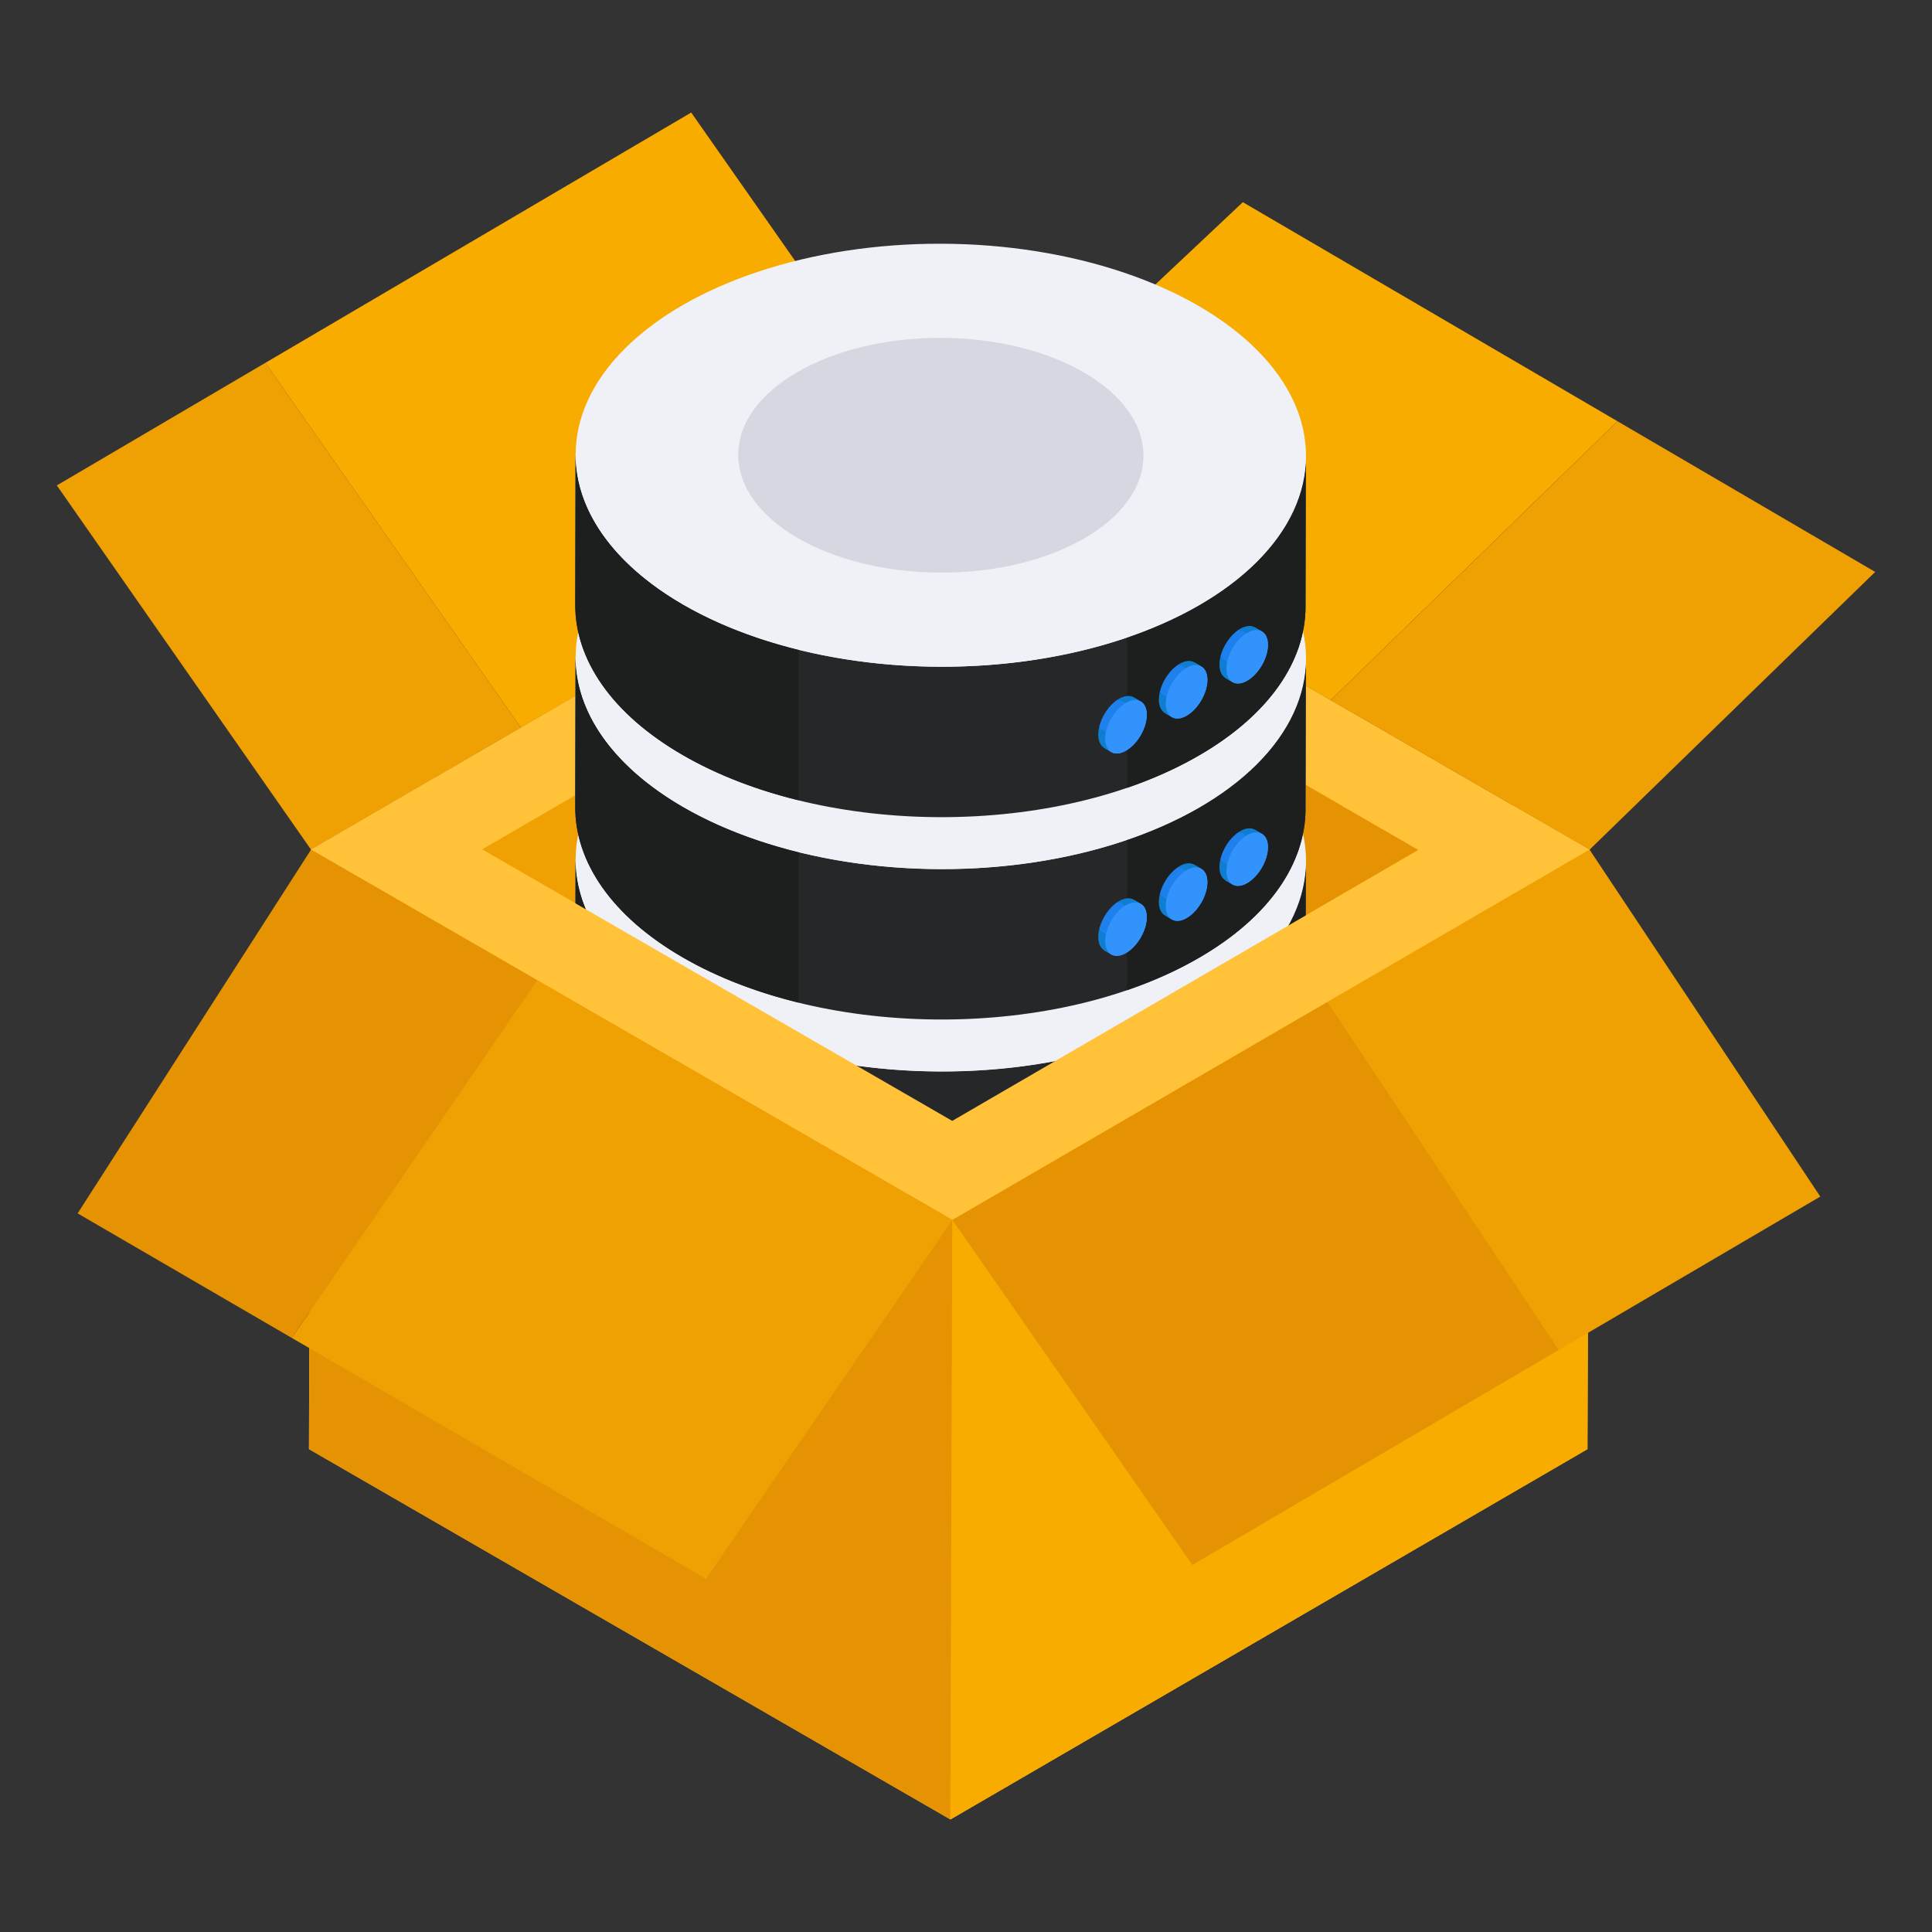 <svg id="Layer_1" enable-background="new 0 0 68 68" viewBox="0 0 68 68" xmlns="http://www.w3.org/2000/svg"><rect x="0" y="0" width="68" height="68" fill="#333333" stroke="none"/><g><g><g><path d="m2 17.085 8.947 12.82 7.388-4.294-8.995-12.841z" fill="#efa003"/><path d="m24.328 3.961-14.988 8.81 8.995 12.841 15.038-8.739z" fill="#f9ac00"/></g><path d="m55.951 29.909-.08 21.094-22.418 13.035-22.579-13.035.07-21.094 4.375-2.545 18.053-10.49 19.914 11.496z" fill="#ffc239"/><path d="m33.373 16.873-22.426 13.032 22.574 13.033 22.426-13.032zm.143 22.579-.138-.079-16.411-9.475 16.411-9.537 16.549 9.555z" fill="#ffc239"/><path d="m16.967 29.897 16.411 9.475v-19.013z" fill="#efa003"/><path d="m33.378 20.36v19.013l.138.079 16.411-9.537z" fill="#e59303"/><g><path d="m43.744 7.116-10.371 9.757 13.462 7.772 10.096-9.818z" fill="#f9ac00"/><path d="m66 20.13-9.068-5.303-10.096 9.818 9.112 5.261z" fill="#efa003"/></g></g><g><g><g><g><g><path d="m45.951 35.597.004-2.118.007-3.113h-.001c0 .002-0.0.004-0.0.006l-25.703-.131c-.001-.003-.001-.006-.001-.009h-0l-.007 3.524-.003 1.767c-.001.117.004.233.014.348 10.962 7.425 19.277 6.555 25.691-.275z" fill="#f0f0f7"/><g><path d="m45.96 30.366c-.033 1.871-1.276 3.735-3.733 5.163-5.003 2.907-13.14 2.907-18.176 0-2.532-1.462-3.798-3.381-3.794-5.297h-0l-.011 5.292c-.005 1.917 1.26 3.838 3.794 5.301 5.036 2.907 13.174 2.907 18.176-0 2.485-1.444 3.73-3.334 3.735-5.227l.01-5.231z" fill="#252728"/></g><g><g enable-background="new"><g><path d="m45.96 30.366c-.033 1.871-1.276 3.735-3.733 5.163-.784.456-1.646.84-2.561 1.153v5.292c.911-.312 1.769-.695 2.55-1.15 2.485-1.444 3.73-3.334 3.735-5.227l.01-5.231z" fill="#1d1e1e"/></g><g><path d="m28.11 37.114c-1.473-.363-2.856-.89-4.059-1.585-2.534-1.463-3.8-3.383-3.794-5.301l-.011 5.295c-.005 1.917 1.26 3.838 3.794 5.301 1.207.697 2.593 1.225 4.07 1.587z" fill="#1d1e1e"/></g></g></g><g><g><g><path d="m40.363 39.401c.001.229-.078.482-.207.708-.132.233-.318.437-.522.556-.205.119-.391.129-.524.049l-.194-.114c-.129-.077-.209-.239-.21-.467 0-.084.011-.171.03-.259.087-.385.35-.784.666-.983.011-.007.023-.014.033-.02.205-.118.3-.178.572-.021l.139.081c.001.001.002.001.003.001l.001.001c.132.076.213.239.214.469z" fill="#3293fc"/><path d="m39.629 38.983c.404-.233.733-.046.734.418.001.229-.078.482-.207.708-.132.233-.318.437-.523.555-.205.118-.391.128-.524.049-.129-.077-.209-.239-.21-.467-.001-.464.325-1.03.729-1.263z" fill="#3293fc"/><g><path d="m39.629 38.983c.203-.117.387-.128.52-.051l-.245-.144c-.133-.077-.317-.066-.521.051-.011.006-.022.013-.034.02l.245.144c.011-.007.023-.014.034-.021z" fill="#0f7ed1"/><path d="m38.684 39.842c-.02.088-.03.175-.03.259.001.229.081.39.21.467l.245.144c-.129-.077-.209-.239-.21-.467-0-.084.01-.171.03-.259z" fill="#0f7ed1"/><path d="m39.595 39.003-.245-.144c-.316.199-.579.598-.666.983l.245.144c.086-.385.349-.784.665-.983z" fill="#1d80ed"/></g></g><g><path d="m42.496 38.17c.001.229-.078.482-.207.708-.132.233-.318.437-.522.556-.205.119-.391.129-.524.049l-.194-.114c-.129-.077-.209-.239-.21-.467 0-.084.011-.171.03-.259.087-.385.35-.784.666-.983.011-.007.023-.014.033-.02.205-.118.3-.178.572-.021l.139.081c.001.001.002.001.003.001l.001.001c.132.076.213.239.214.469z" fill="#3293fc"/><path d="m41.762 37.752c.404-.233.733-.046.734.418.001.229-.078.482-.207.708-.132.233-.318.437-.523.555-.205.118-.391.128-.524.049-.129-.077-.209-.239-.21-.467-.001-.464.325-1.03.729-1.263z" fill="#3293fc"/><g><path d="m41.762 37.751c.203-.117.387-.128.52-.051l-.245-.144c-.133-.077-.317-.066-.521.051-.011.006-.022.013-.034.02l.245.144c.011-.007.023-.014.034-.021z" fill="#0f7ed1"/><path d="m40.817 38.611c-.02.088-.03.175-.03.259.001.229.081.39.21.467l.245.144c-.129-.077-.209-.239-.21-.467-0-.084.01-.171.03-.259z" fill="#0f7ed1"/><path d="m41.728 37.772-.245-.144c-.316.199-.579.598-.666.983l.245.144c.086-.385.349-.784.665-.983z" fill="#1d80ed"/></g></g><g><path d="m44.628 36.938c.001.229-.078.482-.207.708-.132.233-.318.437-.522.556-.205.119-.391.129-.524.049l-.194-.114c-.129-.077-.209-.239-.21-.467 0-.084.011-.171.03-.259.087-.385.35-.784.666-.983.011-.007.023-.014.033-.02.205-.118.3-.178.572-.021l.139.081c.001.001.002.001.003.001l.001.001c.132.076.213.239.214.469z" fill="#3293fc"/><path d="m43.894 36.52c.404-.233.733-.046.734.418.001.229-.078.482-.207.708-.132.233-.318.437-.523.555-.205.118-.391.128-.524.049-.129-.077-.209-.239-.21-.467-.001-.464.325-1.03.729-1.263z" fill="#3293fc"/><g><path d="m43.894 36.52c.203-.117.387-.128.52-.051l-.245-.144c-.133-.077-.317-.066-.521.051-.011.006-.022.013-.034.02l.245.144c.011-.007.023-.014.034-.021z" fill="#0f7ed1"/><path d="m42.95 37.38c-.02.088-.03.175-.03.259.001.229.081.39.21.467l.245.144c-.129-.077-.209-.239-.21-.467-0-.084.01-.171.03-.259z" fill="#0f7ed1"/><path d="m43.86 36.541-.245-.144c-.316.199-.579.598-.666.983l.245.144c.086-.385.349-.784.665-.983z" fill="#1d80ed"/></g></g></g></g><g><ellipse cx="33.109" cy="30.265" fill="#f0f0f7" rx="7.445" ry="12.853" transform="matrix(.003 -1 1 .003 2.75 63.287)"/></g><g><ellipse cx="33.109" cy="30.265" fill="#d7d7e2" rx="4.131" ry="7.131" transform="matrix(.003 -1 1 .003 2.75 63.287)"/></g></g></g></g><g><g><g><path d="m45.951 28.475.004-2.118.007-3.113h-.001c0 .002-0.0.004-0.0.006l-25.703-.131c-.001-.003-.001-.006-.001-.009h-0l-.007 3.524-.003 1.767c-.001.117.004.233.014.348 10.962 7.425 19.277 6.555 25.691-.275z" fill="#f0f0f7"/><g><path d="m45.96 23.244c-.033 1.871-1.276 3.735-3.733 5.163-5.003 2.907-13.14 2.907-18.176 0-2.532-1.462-3.798-3.381-3.794-5.297h-0l-.011 5.292c-.005 1.917 1.26 3.838 3.794 5.301 5.036 2.907 13.174 2.907 18.176-0 2.485-1.444 3.73-3.334 3.735-5.227l.01-5.231z" fill="#252728"/></g><g><g enable-background="new"><g><path d="m45.96 23.244c-.033 1.871-1.276 3.735-3.733 5.163-.784.456-1.646.84-2.561 1.153v5.292c.911-.312 1.769-.695 2.55-1.15 2.485-1.444 3.73-3.334 3.735-5.227l.01-5.231z" fill="#1d1e1e"/></g><g><path d="m28.11 29.992c-1.473-.363-2.856-.89-4.059-1.585-2.534-1.463-3.8-3.383-3.794-5.301l-.011 5.295c-.005 1.917 1.26 3.838 3.794 5.301 1.207.697 2.593 1.225 4.07 1.587z" fill="#1d1e1e"/></g></g></g><g><g><g><path d="m40.363 32.279c.001.229-.078.482-.207.708-.132.233-.318.437-.522.556-.205.119-.391.129-.524.049l-.194-.114c-.129-.077-.209-.239-.21-.467 0-.084.011-.171.03-.259.087-.385.35-.784.666-.983.011-.007.023-.014.033-.02.205-.118.3-.178.572-.021l.139.081c.001.001.002.001.003.001l.001.001c.132.076.213.239.214.469z" fill="#3293fc"/><path d="m39.629 31.861c.404-.233.733-.046.734.418.001.229-.078.482-.207.708-.132.233-.318.437-.523.555-.205.118-.391.128-.524.049-.129-.077-.209-.239-.21-.467-.001-.464.325-1.03.729-1.263z" fill="#3293fc"/><g><path d="m39.629 31.861c.203-.117.387-.128.52-.051l-.245-.144c-.133-.077-.317-.066-.521.051-.011.006-.022.013-.034.02l.245.144c.011-.007.023-.014.034-.021z" fill="#0f7ed1"/><path d="m38.684 32.72c-.02.088-.03.175-.03.259.001.229.081.39.21.467l.245.144c-.129-.077-.209-.239-.21-.467-0-.084.01-.171.03-.259z" fill="#0f7ed1"/><path d="m39.595 31.881-.245-.144c-.316.199-.579.598-.666.983l.245.144c.086-.385.349-.784.665-.983z" fill="#1d80ed"/></g></g><g><path d="m42.496 31.048c.001.229-.078.482-.207.708-.132.233-.318.437-.522.556-.205.119-.391.129-.524.049l-.194-.114c-.129-.077-.209-.239-.21-.467 0-.084.011-.171.03-.259.087-.385.35-.784.666-.983.011-.007.023-.014.033-.02.205-.118.3-.178.572-.021l.139.081c.001.001.002.001.003.001l.001.001c.132.076.213.239.214.469z" fill="#3293fc"/><path d="m41.762 30.63c.404-.233.733-.046.734.418.001.229-.078.482-.207.708-.132.233-.318.437-.523.555-.205.118-.391.128-.524.049-.129-.077-.209-.239-.21-.467-.001-.464.325-1.03.729-1.263z" fill="#3293fc"/><g><path d="m41.762 30.629c.203-.117.387-.128.52-.051l-.245-.144c-.133-.077-.317-.066-.521.051-.011.006-.022.013-.034.02l.245.144c.011-.007.023-.014.034-.021z" fill="#0f7ed1"/><path d="m40.817 31.489c-.02.088-.03.175-.03.259.001.229.081.39.21.467l.245.144c-.129-.077-.209-.239-.21-.467-0-.084.01-.171.03-.259z" fill="#0f7ed1"/><path d="m41.728 30.65-.245-.144c-.316.199-.579.598-.666.983l.245.144c.086-.385.349-.784.665-.983z" fill="#1d80ed"/></g></g><g><path d="m44.628 29.816c.001.229-.078.482-.207.708-.132.233-.318.437-.522.556-.205.119-.391.129-.524.049l-.194-.114c-.129-.077-.209-.239-.21-.467 0-.084.011-.171.03-.259.087-.385.35-.784.666-.983.011-.007.023-.014.033-.02.205-.118.3-.178.572-.021l.139.081c.001.001.002.001.003.001l.001.001c.132.076.213.239.214.469z" fill="#3293fc"/><path d="m43.894 29.398c.404-.233.733-.046.734.418.001.229-.078.482-.207.708-.132.233-.318.437-.523.555-.205.118-.391.128-.524.049-.129-.077-.209-.239-.21-.467-.001-.464.325-1.03.729-1.263z" fill="#3293fc"/><g><path d="m43.894 29.398c.203-.117.387-.128.52-.051l-.245-.144c-.133-.077-.317-.066-.521.051-.011.006-.022.013-.034.02l.245.144c.011-.007.023-.014.034-.021z" fill="#0f7ed1"/><path d="m42.95 30.258c-.02.088-.03.175-.03.259.001.229.081.39.21.467l.245.144c-.129-.077-.209-.239-.21-.467-0-.084.01-.171.03-.259z" fill="#0f7ed1"/><path d="m43.86 29.419-.245-.144c-.316.199-.579.598-.666.983l.245.144c.086-.385.349-.784.665-.983z" fill="#1d80ed"/></g></g></g></g><g><ellipse cx="33.109" cy="23.143" fill="#f0f0f7" rx="7.445" ry="12.853" transform="matrix(.003 -1 1 .003 9.872 56.186)"/></g><g><ellipse cx="33.109" cy="23.143" fill="#d7d7e2" rx="4.131" ry="7.131" transform="matrix(.003 -1 1 .003 9.872 56.186)"/></g></g></g></g><g><g><g><path d="m45.951 21.353.004-2.118.007-3.113h-.001c0 .002-0.0.004-0.0.006l-25.703-.131c-.001-.003-.001-.006-.001-.009h-0l-.007 3.524-.003 1.767c-.001.117.004.233.014.348 10.962 7.425 19.277 6.555 25.691-.275z" fill="#f0f0f7"/><g><path d="m45.96 16.122c-.033 1.871-1.276 3.735-3.733 5.163-5.003 2.907-13.14 2.907-18.176 0-2.532-1.462-3.798-3.381-3.794-5.297h-0l-.011 5.292c-.005 1.917 1.26 3.838 3.794 5.301 5.036 2.907 13.174 2.907 18.176-0 2.485-1.444 3.73-3.334 3.735-5.227l.01-5.231z" fill="#252728"/></g><g><g enable-background="new"><g><path d="m45.96 16.122c-.033 1.871-1.276 3.735-3.733 5.163-.784.456-1.646.84-2.561 1.153v5.292c.911-.312 1.769-.695 2.55-1.15 2.485-1.444 3.73-3.334 3.735-5.227l.01-5.231z" fill="#1d1e1e"/></g><g><path d="m28.11 22.87c-1.473-.363-2.856-.89-4.059-1.585-2.534-1.463-3.8-3.383-3.794-5.301l-.011 5.295c-.005 1.917 1.26 3.838 3.794 5.301 1.207.697 2.593 1.225 4.07 1.587z" fill="#1d1e1e"/></g></g></g><g><g><g><path d="m40.363 25.157c.001.229-.078.482-.207.708-.132.233-.318.437-.522.556-.205.119-.391.129-.524.049l-.194-.114c-.129-.077-.209-.239-.21-.467 0-.084.011-.171.03-.259.087-.385.35-.784.666-.983.011-.007.023-.014.033-.02.205-.118.3-.178.572-.021l.139.081c.001.001.002.001.003.001l.001.001c.132.076.213.239.214.469z" fill="#3293fc"/><path d="m39.629 24.739c.404-.233.733-.046.734.418.001.229-.078.482-.207.708-.132.233-.318.437-.523.555-.205.118-.391.128-.524.049-.129-.077-.209-.239-.21-.467-.001-.464.325-1.03.729-1.263z" fill="#3293fc"/><g><path d="m39.629 24.739c.203-.117.387-.128.52-.051l-.245-.144c-.133-.077-.317-.066-.521.051-.011.006-.022.013-.034.02l.245.144c.011-.007.023-.014.034-.021z" fill="#0f7ed1"/><path d="m38.684 25.598c-.02.088-.03.175-.03.259.001.229.081.39.21.467l.245.144c-.129-.077-.209-.239-.21-.467-0-.084.01-.171.03-.259z" fill="#0f7ed1"/><path d="m39.595 24.759-.245-.144c-.316.199-.579.598-.666.983l.245.144c.086-.385.349-.784.665-.983z" fill="#1d80ed"/></g></g><g><path d="m42.496 23.926c.001.229-.078.482-.207.708-.132.233-.318.437-.522.556-.205.119-.391.129-.524.049l-.194-.114c-.129-.077-.209-.239-.21-.467 0-.084.011-.171.03-.259.087-.385.35-.784.666-.983.011-.007.023-.014.033-.02.205-.118.3-.178.572-.021l.139.081c.001.001.002.001.003.001l.001.001c.132.076.213.239.214.469z" fill="#3293fc"/><path d="m41.762 23.508c.404-.233.733-.046.734.418.001.229-.078.482-.207.708-.132.233-.318.437-.523.555-.205.118-.391.128-.524.049-.129-.077-.209-.239-.21-.467-.001-.464.325-1.03.729-1.263z" fill="#3293fc"/><g><path d="m41.762 23.507c.203-.117.387-.128.52-.051l-.245-.144c-.133-.077-.317-.066-.521.051-.011.006-.022.013-.034.02l.245.144c.011-.007.023-.014.034-.021z" fill="#0f7ed1"/><path d="m40.817 24.367c-.02.088-.03.175-.03.259.001.229.081.39.21.467l.245.144c-.129-.077-.209-.239-.21-.467-0-.084.01-.171.03-.259z" fill="#0f7ed1"/><path d="m41.728 23.528-.245-.144c-.316.199-.579.598-.666.983l.245.144c.086-.385.349-.784.665-.983z" fill="#1d80ed"/></g></g><g><path d="m44.628 22.694c.001.229-.078.482-.207.708-.132.233-.318.437-.522.556-.205.119-.391.129-.524.049l-.194-.114c-.129-.077-.209-.239-.21-.467 0-.084.011-.171.03-.259.087-.385.35-.784.666-.983.011-.007.023-.014.033-.02.205-.118.3-.178.572-.021l.139.081c.001.001.002.001.003.001l.001.001c.132.076.213.239.214.469z" fill="#3293fc"/><path d="m43.894 22.276c.404-.233.733-.046.734.418.001.229-.078.482-.207.708-.132.233-.318.437-.523.555-.205.118-.391.128-.524.049-.129-.077-.209-.239-.21-.467-.001-.464.325-1.03.729-1.263z" fill="#3293fc"/><g><path d="m43.894 22.276c.203-.117.387-.128.52-.051l-.245-.144c-.133-.077-.317-.066-.521.051-.011.006-.022.013-.034.02l.245.144c.011-.007.023-.014.034-.021z" fill="#0f7ed1"/><path d="m42.95 23.136c-.02.088-.03.175-.03.259.001.229.081.39.21.467l.245.144c-.129-.077-.209-.239-.21-.467-0-.084.01-.171.03-.259z" fill="#0f7ed1"/><path d="m43.86 22.297-.245-.144c-.316.199-.579.598-.666.983l.245.144c.086-.385.349-.784.665-.983z" fill="#1d80ed"/></g></g></g></g><g><ellipse cx="33.109" cy="16.021" fill="#f0f0f7" rx="7.445" ry="12.853" transform="matrix(.003 -1 1 .003 16.994 49.084)"/></g><g><ellipse cx="33.109" cy="16.021" fill="#d7d7e2" rx="4.131" ry="7.131" transform="matrix(.003 -1 1 .003 16.994 49.084)"/></g></g></g></g></g></g><path d="m55.947 29.906-.071 21.101-22.426 13.032c-3.376-8.417-3.282-15.285.071-21.659 6.39-6.555 13.83-10.412 22.426-12.474z" fill="#f9ac00"/><g><path d="m33.521 41.419-.071 22.621-22.574-13.033.071-21.101c8.21 2.739 15.987 4.972 22.574 11.513z" fill="#e59303"/></g><path d="m53.287 28.37h-6.034l2.674 1.544-16.411 9.537-.138-.079-16.411-9.475-1.648-2.533-4.372 2.541 22.574 13.033 22.426-13.032z" fill="#ffc239"/><path d="m46.725 35.265 8.145 12.246-12.904 7.571-8.445-12.144z" fill="#e59303"/><path d="m64.068 42.115-9.197 5.396-8.145-12.246 9.222-5.359z" fill="#efa003"/><g><path d="m10.947 29.905-8.215 12.802 7.537 4.383 8.64-12.588z" fill="#e59303"/><path d="m33.521 42.938-14.611-8.436-8.64 12.588 14.581 8.48z" fill="#efa003"/></g></g></svg>